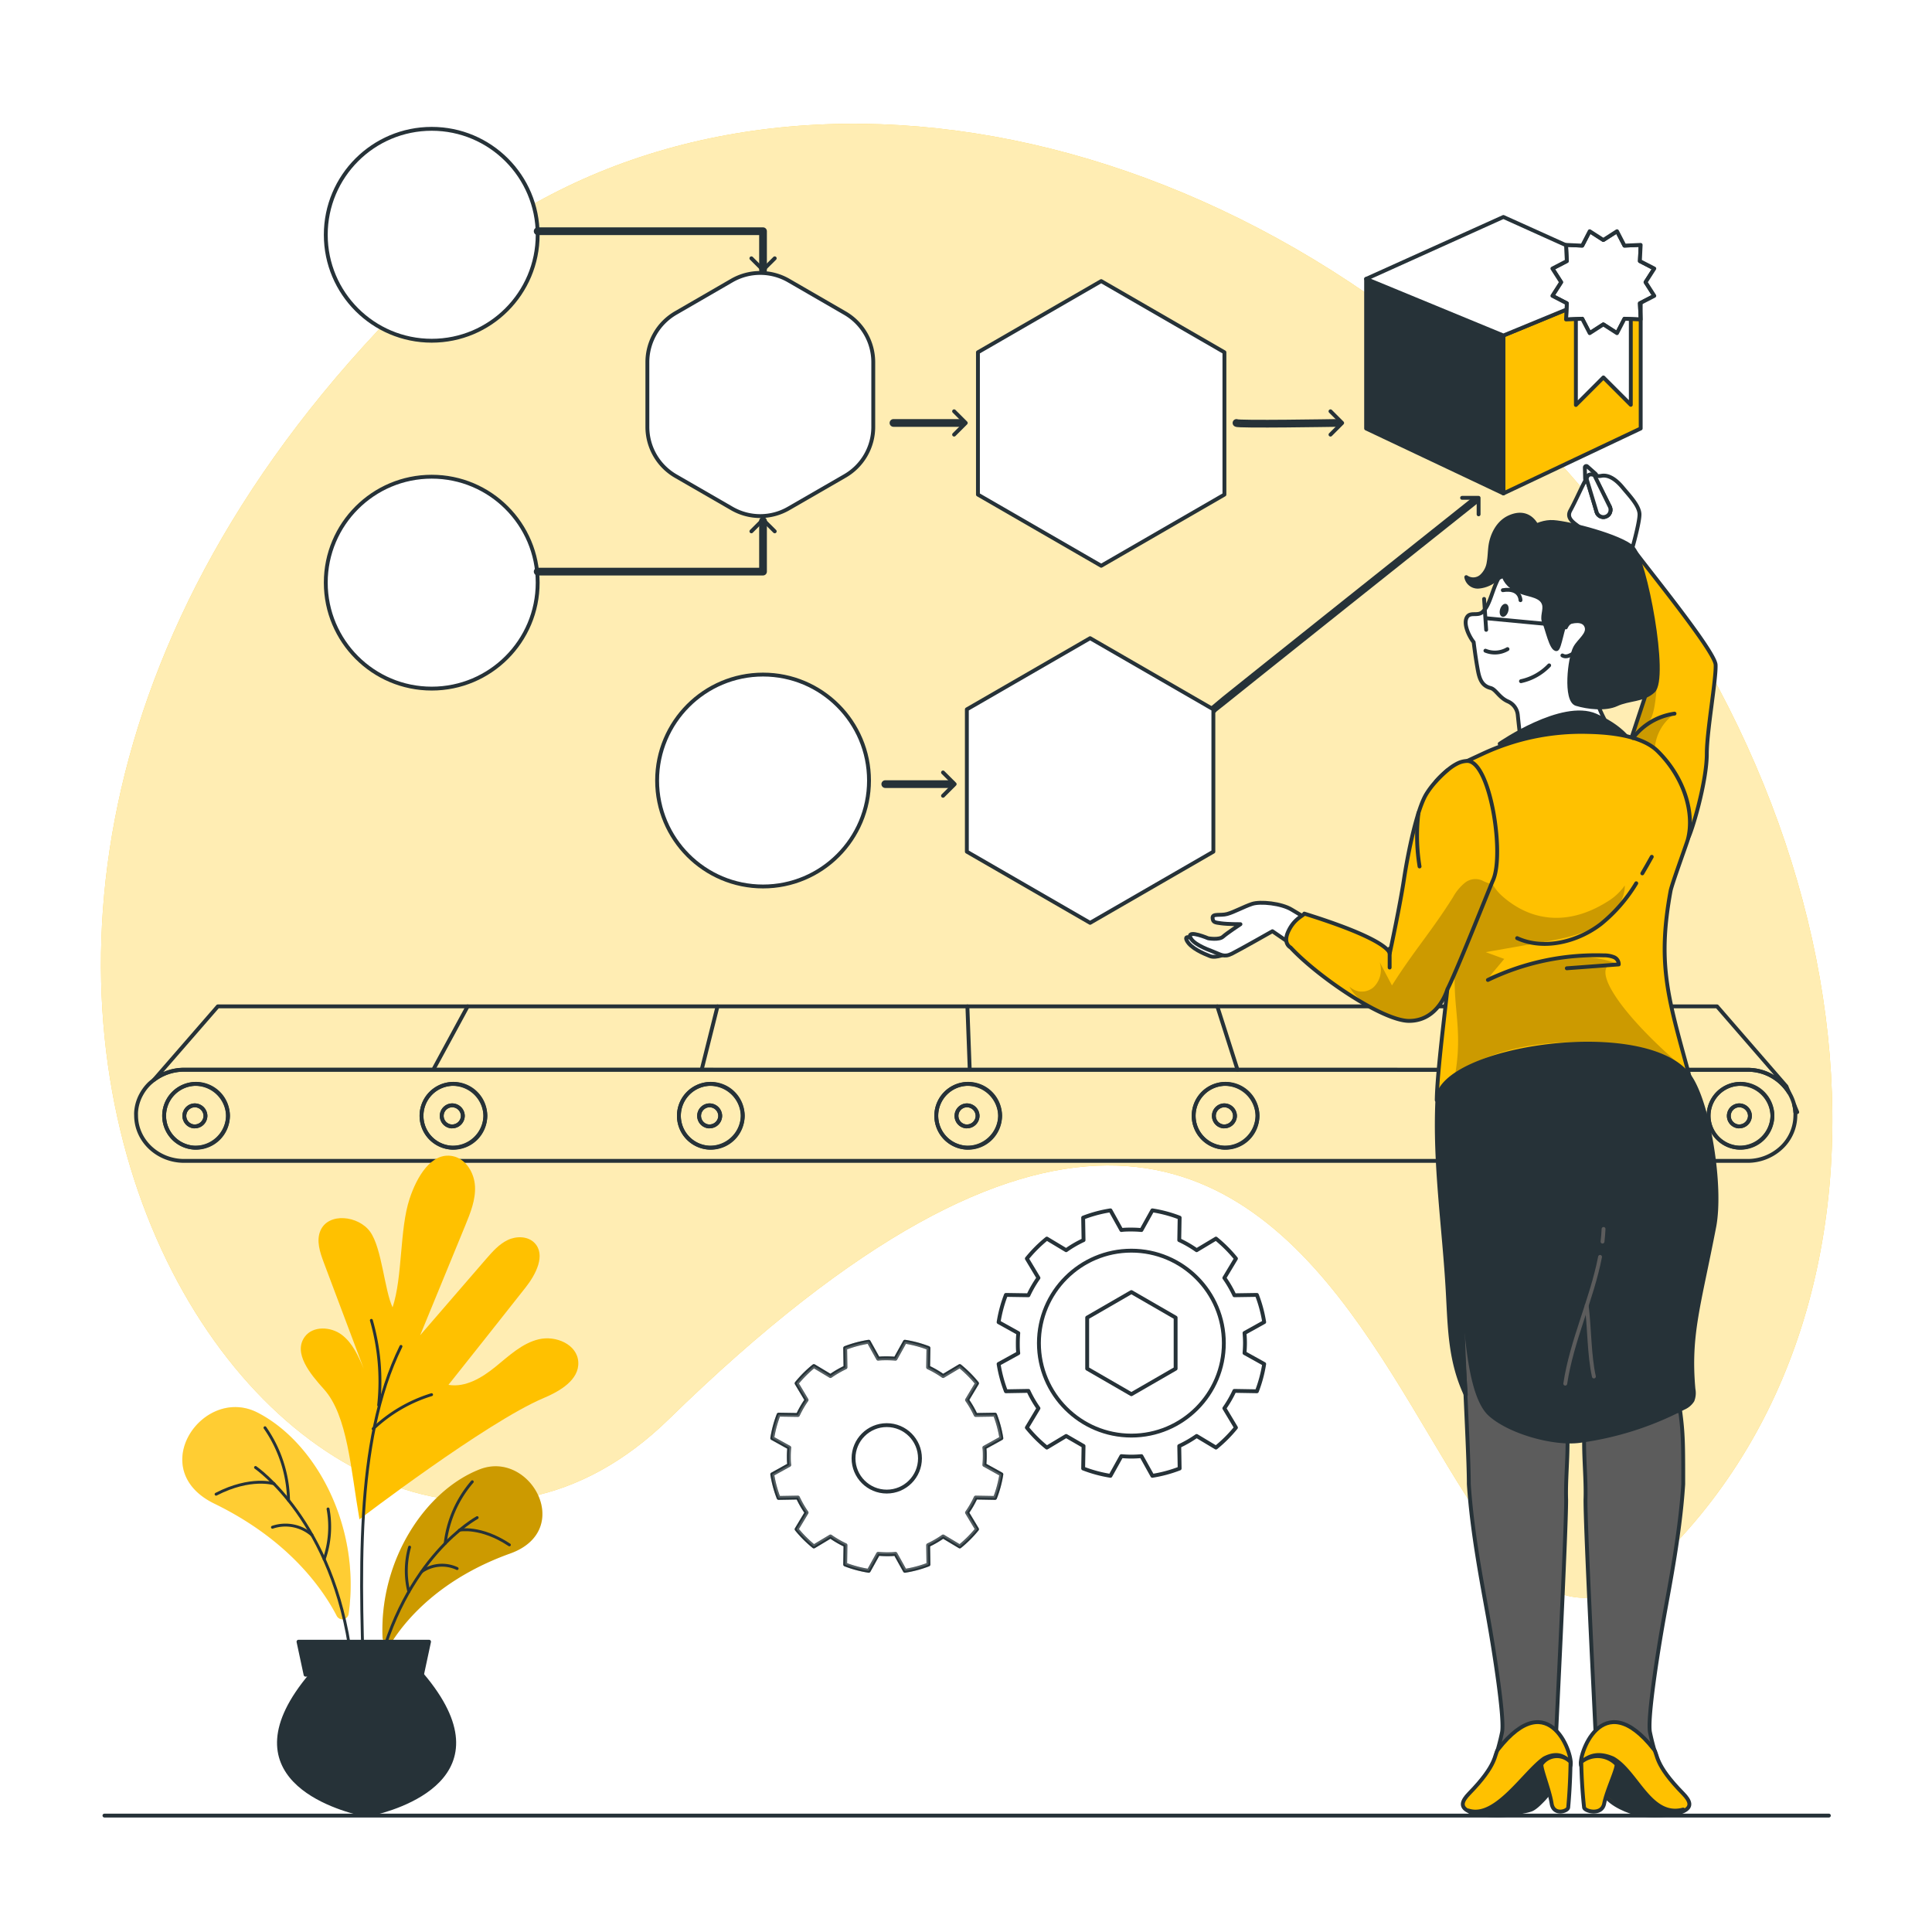 <svg class="animated absolute z-20" id="freepik_stories-process" xmlns="http://www.w3.org/2000/svg" xmlns:xlink="http://www.w3.org/1999/xlink" viewBox="0 0 500 500" version="1.1" xmlns:svgjs="http://svgjs.com/svgjs"><style>svg#freepik_stories-process:not(.animated) .animable {opacity: 0;}svg#freepik_stories-process.animated #freepik--background-simple--inject-3 {animation: 1s 1 forwards cubic-bezier(.36,-0.01,.5,1.38) fadeIn;animation-delay: 0s;}svg#freepik_stories-process.animated #freepik--Gears--inject-3 {animation: 1s 1 forwards cubic-bezier(.36,-0.01,.5,1.38) slideRight;animation-delay: 0s;}svg#freepik_stories-process.animated #freepik--Belt--inject-3 {animation: 1s 1 forwards cubic-bezier(.36,-0.01,.5,1.38) slideRight;animation-delay: 0s;}svg#freepik_stories-process.animated #freepik--Plant--inject-3 {animation: 1s 1 forwards cubic-bezier(.36,-0.01,.5,1.38) slideLeft;animation-delay: 0s;}svg#freepik_stories-process.animated #freepik--Process--inject-3 {animation: 1s 1 forwards cubic-bezier(.36,-0.01,.5,1.38) slideLeft;animation-delay: 0s;}svg#freepik_stories-process.animated #freepik--Character--inject-3 {animation: 1s 1 forwards cubic-bezier(.36,-0.01,.5,1.38) slideLeft;animation-delay: 0s;}svg#freepik_stories-process.animated #freepik--Floor--inject-3 {animation: 1s 1 forwards cubic-bezier(.36,-0.01,.5,1.38) lightSpeedLeft;animation-delay: 0s;}            @keyframes fadeIn {                0% {                    opacity: 0;                }                100% {                    opacity: 1;                }            }                    @keyframes slideRight {                0% {                    opacity: 0;                    transform: translateX(30px);                }                100% {                    opacity: 1;                    transform: translateX(0);                }            }                    @keyframes slideLeft {                0% {                    opacity: 0;                    transform: translateX(-30px);                }                100% {                    opacity: 1;                    transform: translateX(0);                }            }                    @keyframes lightSpeedLeft {              from {                transform: translate3d(-50%, 0, 0) skewX(20deg);                opacity: 0;              }              60% {                transform: skewX(-10deg);                opacity: 1;              }              80% {                transform: skewX(2deg);              }              to {                opacity: 1;                transform: translate3d(0, 0, 0);              }            }        </style><g id="freepik--background-simple--inject-3" style="transform-origin: 250.171px 222.768px 0px;" class="animable"><path d="M430.72,402.4c70.77-70.77,52.87-203.15-36.91-292.93S176.47,6.61,105.7,77.38C-67.22,250.3,82.24,456,173.06,367.31,369.94,175,360,473.17,430.72,402.4Z" style="fill: rgb(255, 193, 0); transform-origin: 250.171px 222.768px 0px;" id="el6yovms49hgo" class="animable"></path><g id="el94jz07h9x3m"><path d="M430.72,402.4c70.77-70.77,52.87-203.15-36.91-292.93S176.47,6.61,105.7,77.38C-67.22,250.3,82.24,456,173.06,367.31,369.94,175,360,473.17,430.72,402.4Z" style="fill: rgb(255, 255, 255); opacity: 0.7; transform-origin: 250.171px 222.768px 0px;" class="animable"></path></g></g><g id="freepik--Gears--inject-3" style="transform-origin: 263.515px 359.88px 0px;" class="animable"><path d="M325.28,335.12l-5.82.09a29,29,0,0,0-2.6-4.49l3-5a35.1,35.1,0,0,0-5.17-5.17l-5,3a29.14,29.14,0,0,0-4.5-2.61l.1-5.81a34,34,0,0,0-7.06-1.89l-2.83,5.09c-.86-.08-1.72-.12-2.6-.12s-1.74,0-2.59.12l-2.83-5.09a34,34,0,0,0-7.06,1.89l.1,5.81a28.68,28.68,0,0,0-4.5,2.61l-5-3a35.1,35.1,0,0,0-5.17,5.17l3,5a29,29,0,0,0-2.6,4.49l-5.82-.09a34.64,34.64,0,0,0-1.89,7.06l5.09,2.83c-.08.85-.12,1.72-.12,2.59s0,1.74.12,2.6L258.44,353a34.64,34.64,0,0,0,1.89,7.06l5.82-.1a29.08,29.08,0,0,0,2.6,4.5l-3,5a35.1,35.1,0,0,0,5.17,5.17l5-3,4.5,2.6-.1,5.81a34.66,34.66,0,0,0,7.06,1.9l2.83-5.09c.85.07,1.72.12,2.59.12s1.74-.05,2.6-.12l2.83,5.09a34.66,34.66,0,0,0,7.06-1.9l-.1-5.81a29.92,29.92,0,0,0,4.5-2.6l5,3a35.1,35.1,0,0,0,5.17-5.17l-3-5a29.08,29.08,0,0,0,2.6-4.5l5.82.1a34.64,34.64,0,0,0,1.89-7.06l-5.09-2.83c.07-.86.12-1.72.12-2.6s-.05-1.74-.12-2.59l5.09-2.83A34.64,34.64,0,0,0,325.28,335.12Z" style="fill: rgb(255, 255, 255); stroke: rgb(38, 50, 56); stroke-linecap: round; stroke-linejoin: round; transform-origin: 292.805px 347.59px 0px;" id="el3uihreb4qmt" class="animable"></path><circle cx="292.8" cy="347.6" r="23.93" style="fill: rgb(255, 255, 255); stroke: rgb(38, 50, 56); stroke-linecap: round; stroke-linejoin: round; transform-origin: 292.8px 347.6px 0px;" id="el363909exg38" class="animable"></circle><polygon points="304.25 354.21 304.25 341 292.8 334.39 281.36 341 281.36 354.21 292.8 360.82 304.25 354.21" style="fill: rgb(255, 255, 255); stroke: rgb(38, 50, 56); stroke-linecap: round; stroke-linejoin: round; transform-origin: 292.805px 347.605px 0px;" id="elgkqk1ruc85b" class="animable"></polygon><path d="M257.51,366.11l-5,.08a25.25,25.25,0,0,0-2.24-3.88l2.58-4.31a30.83,30.83,0,0,0-4.46-4.46l-4.31,2.58a25.79,25.79,0,0,0-3.88-2.25l.08-5a30.19,30.19,0,0,0-6.09-1.63l-2.44,4.39c-.74-.06-1.49-.1-2.24-.1s-1.51,0-2.25.1l-2.44-4.39a30.19,30.19,0,0,0-6.09,1.63l.08,5a25.79,25.79,0,0,0-3.88,2.25l-4.3-2.58a30.4,30.4,0,0,0-4.47,4.46l2.58,4.31a25.25,25.25,0,0,0-2.24,3.88l-5-.08a29.56,29.56,0,0,0-1.64,6.09l4.4,2.44c-.07.74-.11,1.49-.11,2.24s0,1.5.11,2.24l-4.4,2.44a29.66,29.66,0,0,0,1.64,6.1l5-.09a25.35,25.35,0,0,0,2.24,3.89l-2.58,4.3a29.92,29.92,0,0,0,4.47,4.46l4.3-2.58a25.79,25.79,0,0,0,3.88,2.25l-.08,5a29.55,29.55,0,0,0,6.09,1.63l2.44-4.39c.74.06,1.49.1,2.25.1s1.5,0,2.24-.1l2.44,4.39a29.55,29.55,0,0,0,6.09-1.63l-.08-5a25.79,25.79,0,0,0,3.88-2.25l4.31,2.58a30.33,30.33,0,0,0,4.46-4.46l-2.58-4.3a25.35,25.35,0,0,0,2.24-3.89l5,.09a29.66,29.66,0,0,0,1.64-6.1l-4.4-2.44c.07-.74.11-1.48.11-2.24s0-1.5-.11-2.24l4.4-2.44A29.56,29.56,0,0,0,257.51,366.11Z" style="fill: rgb(255, 255, 255); stroke: rgb(38, 50, 56); stroke-linecap: round; stroke-linejoin: round; transform-origin: 229.505px 376.88px 0px;" id="el2awwgpdh1pm" class="animable"></path><g id="elko02slj4ta"><path d="M257.51,366.11l-5,.08a25.25,25.25,0,0,0-2.24-3.88l2.58-4.31a30.83,30.83,0,0,0-4.46-4.46l-4.31,2.58a25.79,25.79,0,0,0-3.88-2.25l.08-5a30.19,30.19,0,0,0-6.09-1.63l-2.44,4.39c-.74-.06-1.49-.1-2.24-.1s-1.51,0-2.25.1l-2.44-4.39a30.19,30.19,0,0,0-6.09,1.63l.08,5a25.79,25.79,0,0,0-3.88,2.25l-4.3-2.58a30.4,30.4,0,0,0-4.47,4.46l2.58,4.31a25.25,25.25,0,0,0-2.24,3.88l-5-.08a29.56,29.56,0,0,0-1.64,6.09l4.4,2.44c-.07.74-.11,1.49-.11,2.24s0,1.5.11,2.24l-4.4,2.44a29.66,29.66,0,0,0,1.64,6.1l5-.09a25.35,25.35,0,0,0,2.24,3.89l-2.58,4.3a29.92,29.92,0,0,0,4.47,4.46l4.3-2.58a25.79,25.79,0,0,0,3.88,2.25l-.08,5a29.55,29.55,0,0,0,6.09,1.63l2.44-4.39c.74.06,1.49.1,2.25.1s1.5,0,2.24-.1l2.44,4.39a29.55,29.55,0,0,0,6.09-1.63l-.08-5a25.79,25.79,0,0,0,3.88-2.25l4.31,2.58a30.33,30.33,0,0,0,4.46-4.46l-2.58-4.3a25.35,25.35,0,0,0,2.24-3.89l5,.09a29.66,29.66,0,0,0,1.64-6.1l-4.4-2.44c.07-.74.11-1.48.11-2.24s0-1.5-.11-2.24l4.4-2.44A29.56,29.56,0,0,0,257.51,366.11Z" style="fill: rgb(255, 255, 255); stroke: rgb(38, 50, 56); stroke-linecap: round; stroke-linejoin: round; opacity: 0.3; transform-origin: 229.505px 376.88px 0px;" class="animable"></path></g><g id="elx740i2i274p"><circle cx="229.49" cy="377.42" r="8.6" style="fill: rgb(255, 255, 255); stroke: rgb(38, 50, 56); stroke-linecap: round; stroke-linejoin: round; transform-origin: 229.49px 377.42px 0px; transform: rotate(-7deg);" class="animable"></circle></g></g><g id="freepik--Belt--inject-3" style="transform-origin: 250.164px 280.445px 0px;" class="animable"><line x1="112.33" y1="276.47" x2="121.02" y2="260.45" style="fill: none; stroke: rgb(38, 50, 56); stroke-linecap: round; stroke-linejoin: round; transform-origin: 116.675px 268.46px 0px;" id="el1pe1k8t74ez" class="animable"></line><line x1="181.65" y1="276.6" x2="185.69" y2="260.45" style="fill: none; stroke: rgb(38, 50, 56); stroke-linecap: round; stroke-linejoin: round; transform-origin: 183.67px 268.525px 0px;" id="eld3v25ejtfr" class="animable"></line><line x1="250.96" y1="276.74" x2="250.36" y2="260.45" style="fill: none; stroke: rgb(38, 50, 56); stroke-linecap: round; stroke-linejoin: round; transform-origin: 250.66px 268.595px 0px;" id="elfl2aqo0z8r" class="animable"></line><line x1="320.28" y1="276.88" x2="315.04" y2="260.45" style="fill: none; stroke: rgb(38, 50, 56); stroke-linecap: round; stroke-linejoin: round; transform-origin: 317.66px 268.665px 0px;" id="elvtltq4l54p" class="animable"></line><line x1="389.6" y1="277.02" x2="379.71" y2="260.45" style="fill: none; stroke: rgb(38, 50, 56); stroke-linecap: round; stroke-linejoin: round; transform-origin: 384.655px 268.735px 0px;" id="ela5y3el1pgd4" class="animable"></line><path d="M452.23,276.86A12.57,12.57,0,0,1,463,282.77l-.69-1.64-17.94-20.68h-388l-16.52,19a12.84,12.84,0,0,1,7.84-2.62Z" style="fill: none; stroke: rgb(38, 50, 56); stroke-linecap: round; stroke-linejoin: round; transform-origin: 251.425px 271.61px 0px;" id="el5pl91u0mlg9" class="animable"></path><path d="M465.12,287.81l-.8-1.92a10.24,10.24,0,0,1,.3,1.92Z" style="fill: none; stroke: rgb(38, 50, 56); stroke-linecap: round; stroke-linejoin: round; transform-origin: 464.72px 286.85px 0px;" id="elaj9qaw3j0pg" class="animable"></path><path d="M464.32,285.89a11.6,11.6,0,0,0-1.31-3.12,12.57,12.57,0,0,0-10.78-5.91H47.66a12.84,12.84,0,0,0-7.84,2.62c-.34.27-.66.54-1,.83a11.59,11.59,0,0,0-2.2,2.83,11,11,0,0,0-1.4,4.67,7.75,7.75,0,0,0,0,.84c0,6.51,5.57,11.79,12.44,11.79H452.23A12.76,12.76,0,0,0,461,297a11.45,11.45,0,0,0,3.64-8.34,7.75,7.75,0,0,0,0-.84A10.24,10.24,0,0,0,464.32,285.89ZM50.29,297A8.26,8.26,0,1,1,59,288.78,8.48,8.48,0,0,1,50.29,297Zm66.61,0a8.26,8.26,0,1,1,8.71-8.25A8.48,8.48,0,0,1,116.9,297Zm66.61,0a8.26,8.26,0,1,1,8.71-8.25A8.48,8.48,0,0,1,183.51,297Zm66.61,0a8.26,8.26,0,1,1,8.71-8.25A8.48,8.48,0,0,1,250.12,297Zm66.61,0a8.26,8.26,0,1,1,8.71-8.25A8.48,8.48,0,0,1,316.73,297Zm66.61,0a8.26,8.26,0,1,1,8.71-8.25A8.48,8.48,0,0,1,383.34,297ZM450,297a8.26,8.26,0,1,1,8.7-8.25A8.48,8.48,0,0,1,450,297Z" style="fill: none; stroke: rgb(38, 50, 56); stroke-linecap: round; stroke-linejoin: round; transform-origin: 249.93px 288.65px 0px;" id="elqzgastkmmvi" class="animable"></path><path d="M50.29,280.53A8.26,8.26,0,1,0,59,288.78,8.48,8.48,0,0,0,50.29,280.53Zm0,11a2.73,2.73,0,1,1,2.88-2.73A2.8,2.8,0,0,1,50.29,291.51Z" style="fill: none; stroke: rgb(38, 50, 56); stroke-linecap: round; stroke-linejoin: round; transform-origin: 50.74px 288.782px 0px;" id="elw3v7au74k98" class="animable"></path><path d="M50.29,286.05a2.73,2.73,0,1,0,2.88,2.73A2.8,2.8,0,0,0,50.29,286.05Z" style="fill: none; stroke: rgb(38, 50, 56); stroke-linecap: round; stroke-linejoin: round; transform-origin: 50.44px 288.777px 0px;" id="el56nchmo3btt" class="animable"></path><path d="M116.9,280.53a8.26,8.26,0,1,0,8.71,8.25A8.48,8.48,0,0,0,116.9,280.53Zm0,11a2.73,2.73,0,1,1,2.88-2.73A2.8,2.8,0,0,1,116.9,291.51Z" style="fill: none; stroke: rgb(38, 50, 56); stroke-linecap: round; stroke-linejoin: round; transform-origin: 117.35px 288.782px 0px;" id="elkfxn4upwjy" class="animable"></path><path d="M116.9,286.05a2.73,2.73,0,1,0,2.88,2.73A2.8,2.8,0,0,0,116.9,286.05Z" style="fill: none; stroke: rgb(38, 50, 56); stroke-linecap: round; stroke-linejoin: round; transform-origin: 117.05px 288.777px 0px;" id="el0bqwr59ngf7" class="animable"></path><path d="M183.51,280.53a8.26,8.26,0,1,0,8.71,8.25A8.48,8.48,0,0,0,183.51,280.53Zm0,11a2.73,2.73,0,1,1,2.88-2.73A2.8,2.8,0,0,1,183.51,291.51Z" style="fill: none; stroke: rgb(38, 50, 56); stroke-linecap: round; stroke-linejoin: round; transform-origin: 183.96px 288.782px 0px;" id="elgdgidwe7wos" class="animable"></path><path d="M183.51,286.05a2.73,2.73,0,1,0,2.88,2.73A2.8,2.8,0,0,0,183.51,286.05Z" style="fill: none; stroke: rgb(38, 50, 56); stroke-linecap: round; stroke-linejoin: round; transform-origin: 183.66px 288.777px 0px;" id="elo6wx5d3w82a" class="animable"></path><path d="M250.12,280.53a8.26,8.26,0,1,0,8.71,8.25A8.48,8.48,0,0,0,250.12,280.53Zm0,11a2.73,2.73,0,1,1,2.88-2.73A2.8,2.8,0,0,1,250.12,291.51Z" style="fill: none; stroke: rgb(38, 50, 56); stroke-linecap: round; stroke-linejoin: round; transform-origin: 250.57px 288.782px 0px;" id="elvrtmw0vxgoj" class="animable"></path><path d="M250.12,286.05a2.73,2.73,0,1,0,2.88,2.73A2.8,2.8,0,0,0,250.12,286.05Z" style="fill: none; stroke: rgb(38, 50, 56); stroke-linecap: round; stroke-linejoin: round; transform-origin: 250.27px 288.777px 0px;" id="elnh7p75c183f" class="animable"></path><path d="M316.73,280.53a8.26,8.26,0,1,0,8.71,8.25A8.48,8.48,0,0,0,316.73,280.53Zm0,11a2.73,2.73,0,1,1,2.88-2.73A2.81,2.81,0,0,1,316.73,291.51Z" style="fill: none; stroke: rgb(38, 50, 56); stroke-linecap: round; stroke-linejoin: round; transform-origin: 317.18px 288.782px 0px;" id="el6e733fgh353" class="animable"></path><path d="M316.73,286.05a2.73,2.73,0,1,0,2.88,2.73A2.81,2.81,0,0,0,316.73,286.05Z" style="fill: none; stroke: rgb(38, 50, 56); stroke-linecap: round; stroke-linejoin: round; transform-origin: 316.88px 288.777px 0px;" id="elwnlxe7szomn" class="animable"></path><path d="M383.34,280.53a8.26,8.26,0,1,0,8.71,8.25A8.48,8.48,0,0,0,383.34,280.53Zm0,11a2.73,2.73,0,1,1,2.88-2.73A2.81,2.81,0,0,1,383.34,291.51Z" style="fill: none; stroke: rgb(38, 50, 56); stroke-linecap: round; stroke-linejoin: round; transform-origin: 383.79px 288.782px 0px;" id="elofwze6i2ey" class="animable"></path><path d="M383.34,286.05a2.73,2.73,0,1,0,2.88,2.73A2.81,2.81,0,0,0,383.34,286.05Z" style="fill: none; stroke: rgb(38, 50, 56); stroke-linecap: round; stroke-linejoin: round; transform-origin: 383.49px 288.777px 0px;" id="elmpht0rd14nb" class="animable"></path><path d="M450,280.53a8.26,8.26,0,1,0,8.7,8.25A8.48,8.48,0,0,0,450,280.53Zm0,11a2.73,2.73,0,1,1,2.88-2.73A2.81,2.81,0,0,1,450,291.51Z" style="fill: none; stroke: rgb(38, 50, 56); stroke-linecap: round; stroke-linejoin: round; transform-origin: 450.44px 288.783px 0px;" id="elztyblly2ozo" class="animable"></path><path d="M450,286.05a2.73,2.73,0,1,0,2.88,2.73A2.81,2.81,0,0,0,450,286.05Z" style="fill: none; stroke: rgb(38, 50, 56); stroke-linecap: round; stroke-linejoin: round; transform-origin: 450.15px 288.777px 0px;" id="el2nvko4g2dy3" class="animable"></path></g><g id="freepik--Plant--inject-3" style="transform-origin: 98.426px 384.397px 0px;" class="animable"><path d="M140.66,361.83c4.25-1.79,9.25-4.71,9-9.32s-5.84-6.94-10.2-5.91-7.76,4.31-11.24,7.13-7.74,5.41-12.16,4.67q10-12.57,19.93-25.16c2.69-3.39,5.35-8.49,2.33-11.59-1.74-1.77-4.69-1.8-6.93-.73s-3.93,3-5.56,4.87l-17.09,19.77,11.7-28.48c1.32-3.23,2.67-6.58,2.49-10.06s-2.34-7.12-5.75-7.81c-5.62-1.13-9.36,5.51-11.17,11-2.63,7.9-1.78,20.23-4.41,28.13-2.1-4.41-2.76-15.31-5.79-19.54S85,313.7,82.93,318.48c-1.13,2.61-.13,5.6.87,8.27l10.33,27.46c-1.38-3.25-2.88-6.66-5.7-8.78s-7.41-2.34-9.52.48c-3.16,4.22,1.39,9.69,4.92,13.61,6.14,6.81,6.92,20.6,9.2,33.68C93,393.2,125.91,368.06,140.66,361.83Z" style="fill: rgb(255, 193, 0); transform-origin: 113.758px 346.142px 0px;" id="elqxpt6kw0ri" class="animable"></path><path d="M103.77,348.45c-12.2,24.82-10.55,59.89-9.39,94" style="fill: none; stroke: rgb(38, 50, 56); stroke-linecap: round; stroke-linejoin: round; stroke-width: 0.75px; transform-origin: 98.678px 395.45px 0px;" id="eljx513fwbh1q" class="animable"></path><path d="M96.11,341.71A57.19,57.19,0,0,1,98,363.64" style="fill: none; stroke: rgb(38, 50, 56); stroke-linecap: round; stroke-linejoin: round; stroke-width: 0.75px; transform-origin: 97.221px 352.675px 0px;" id="el31tcu00au83" class="animable"></path><path d="M111.69,360.94a38.31,38.31,0,0,0-15.12,8.83" style="fill: none; stroke: rgb(38, 50, 56); stroke-linecap: round; stroke-linejoin: round; stroke-width: 0.75px; transform-origin: 104.13px 365.355px 0px;" id="el6oksdromtdi" class="animable"></path><path d="M95.6,469.56l-.72.15-.73-.15c-7-1.54-36-9.71-13.62-36.15h28.68C131.6,459.84,102.6,468,95.6,469.56Z" style="fill: rgb(38, 50, 56); stroke: rgb(38, 50, 56); stroke-linecap: round; stroke-linejoin: round; transform-origin: 94.873px 451.56px 0px;" id="elnz3cj05uok" class="animable"></path><path d="M90.24,417.55a1.64,1.64,0,0,1-3.11.6c-3.54-6.84-12.34-19.61-31.63-29-18.19-8.83-2.91-30.85,11.24-23.53C82,373.54,93.33,395.24,90.24,417.55Z" style="fill: rgb(255, 193, 0); transform-origin: 68.966px 391.613px 0px;" id="el1wzhsdihqzs" class="animable"></path><g id="elssjy0pa01qi"><path d="M90.24,417.55a1.64,1.64,0,0,1-3.11.6c-3.54-6.84-12.34-19.61-31.63-29-18.19-8.83-2.91-30.85,11.24-23.53C82,373.54,93.33,395.24,90.24,417.55Z" style="fill: rgb(255, 255, 255); opacity: 0.2; transform-origin: 68.966px 391.613px 0px;" class="animable"></path></g><path d="M66.13,379.78S86.43,393.64,90.86,429" style="fill: none; stroke: rgb(38, 50, 56); stroke-linecap: round; stroke-linejoin: round; stroke-width: 0.75px; transform-origin: 78.495px 404.39px 0px;" id="elibi8bc6sv39" class="animable"></path><path d="M70.92,384s-6-1.95-15,2.7" style="fill: none; stroke: rgb(38, 50, 56); stroke-linecap: round; stroke-linejoin: round; stroke-width: 0.75px; transform-origin: 63.42px 385.147px 0px;" id="elezaddfzg34" class="animable"></path><path d="M68.58,369.5a33.88,33.88,0,0,1,6.09,18.78" style="fill: none; stroke: rgb(38, 50, 56); stroke-linecap: round; stroke-linejoin: round; stroke-width: 0.75px; transform-origin: 71.625px 378.89px 0px;" id="elmhykk7louf8" class="animable"></path><path d="M80.73,397.25a10.45,10.45,0,0,0-10.22-2" style="fill: none; stroke: rgb(38, 50, 56); stroke-linecap: round; stroke-linejoin: round; stroke-width: 0.75px; transform-origin: 75.62px 395.971px 0px;" id="elkw0mofavbke" class="animable"></path><path d="M83.9,403.52a25.5,25.5,0,0,0,1-13" style="fill: none; stroke: rgb(38, 50, 56); stroke-linecap: round; stroke-linejoin: round; stroke-width: 0.75px; transform-origin: 84.61px 397.02px 0px;" id="elql4l5ctzz7" class="animable"></path><path d="M99,423.66a1.46,1.46,0,0,0,2.69.83c3.7-5.67,12.54-16.06,30.33-22.44,16.77-6,5.23-26.87-7.86-21.79C110.07,385.74,98.22,403.74,99,423.66Z" style="fill: rgb(255, 193, 0); transform-origin: 119.669px 402.318px 0px;" id="el2lu1zb21lxt" class="animable"></path><g id="elrshm30ps6u"><path d="M99,423.66a1.46,1.46,0,0,0,2.69.83c3.7-5.67,12.54-16.06,30.33-22.44,16.77-6,5.23-26.87-7.86-21.79C110.07,385.74,98.22,403.74,99,423.66Z" style="opacity: 0.2; transform-origin: 119.669px 402.318px 0px;" class="animable"></path></g><path d="M123.49,392.76s-19.06,10.24-26,40.93" style="fill: none; stroke: rgb(38, 50, 56); stroke-linecap: round; stroke-linejoin: round; stroke-width: 0.75px; transform-origin: 110.49px 413.225px 0px;" id="elji4tu0ol1z" class="animable"></path><path d="M118.91,396s5.47-1.13,12.92,3.81" style="fill: none; stroke: rgb(38, 50, 56); stroke-linecap: round; stroke-linejoin: round; stroke-width: 0.75px; transform-origin: 125.37px 397.849px 0px;" id="elgv96032w9f6" class="animable"></path><path d="M122.22,383.48a29.61,29.61,0,0,0-7,15.94" style="fill: none; stroke: rgb(38, 50, 56); stroke-linecap: round; stroke-linejoin: round; stroke-width: 0.75px; transform-origin: 118.72px 391.45px 0px;" id="elenmvewa9up" class="animable"></path><path d="M109.14,406.73a9.19,9.19,0,0,1,9.16-.79" style="fill: none; stroke: rgb(38, 50, 56); stroke-linecap: round; stroke-linejoin: round; stroke-width: 0.75px; transform-origin: 113.72px 405.902px 0px;" id="el7bi85j9nf3x" class="animable"></path><path d="M105.81,411.93A22.49,22.49,0,0,1,106,400.4" style="fill: none; stroke: rgb(38, 50, 56); stroke-linecap: round; stroke-linejoin: round; stroke-width: 0.75px; transform-origin: 105.575px 406.165px 0px;" id="elkbysmcb3p8" class="animable"></path><polygon points="79.08 433.41 109.21 433.41 111.04 424.87 77.25 424.87 79.08 433.41" style="fill: rgb(38, 50, 56); stroke: rgb(38, 50, 56); stroke-linecap: round; stroke-linejoin: round; transform-origin: 94.145px 429.14px 0px;" id="elh00tvfm34fm" class="animable"></polygon></g><g id="freepik--Process--inject-3" style="transform-origin: 256.216px 136.081px 0px;" class="animable"><g id="elsiqk7z2o6r"><circle cx="111.73" cy="150.79" r="27.42" style="fill: rgb(255, 255, 255); stroke: rgb(38, 50, 56); stroke-linecap: round; stroke-linejoin: round; transform-origin: 111.73px 150.79px 0px; transform: rotate(-68.14deg);" class="animable"></circle></g><g id="elmqkt89t4uu"><circle cx="197.48" cy="202" r="27.42" style="fill: rgb(255, 255, 255); stroke: rgb(38, 50, 56); stroke-linecap: round; stroke-linejoin: round; transform-origin: 197.48px 202px 0px; transform: rotate(-67.775deg);" class="animable"></circle></g><polyline points="246.92 106.44 249.94 109.46 246.92 112.48" style="fill: none; stroke: rgb(38, 50, 56); stroke-linecap: round; stroke-linejoin: round; transform-origin: 248.43px 109.46px 0px;" id="elw6qex3kx1pk" class="animable"></polyline><line x1="231.23" y1="109.46" x2="248.8" y2="109.46" style="fill: none; stroke: rgb(38, 50, 56); stroke-linecap: round; stroke-linejoin: round; stroke-width: 2px; transform-origin: 240.015px 109.46px 0px;" id="elpt2da50yt09" class="animable"></line><polyline points="244.05 199.91 247.07 202.93 244.05 205.95" style="fill: none; stroke: rgb(38, 50, 56); stroke-linecap: round; stroke-linejoin: round; transform-origin: 245.56px 202.93px 0px;" id="elw0nxyzg2yx8" class="animable"></polyline><line x1="229.11" y1="202.93" x2="246.25" y2="202.93" style="fill: none; stroke: rgb(38, 50, 56); stroke-linecap: round; stroke-linejoin: round; stroke-width: 2px; transform-origin: 237.68px 202.93px 0px;" id="elvzkd1u0uwk" class="animable"></line><polyline points="344.33 106.44 347.35 109.46 344.33 112.48" style="fill: none; stroke: rgb(38, 50, 56); stroke-linecap: round; stroke-linejoin: round; transform-origin: 345.84px 109.46px 0px;" id="elgl8ret5d94" class="animable"></polyline><path d="M320,109.46c0,.43,25.8,0,25.8,0" style="fill: none; stroke: rgb(38, 50, 56); stroke-linecap: round; stroke-linejoin: round; stroke-width: 2px; transform-origin: 332.9px 109.556px 0px;" id="elopo0m0hf05s" class="animable"></path><polyline points="378.39 128.84 382.66 128.84 382.66 133.11" style="fill: none; stroke: rgb(38, 50, 56); stroke-linecap: round; stroke-linejoin: round; transform-origin: 380.525px 130.975px 0px;" id="el7tukcafr2gp" class="animable"></polyline><path d="M314,183.58c.23-.36,67.64-54,67.64-54" style="fill: none; stroke: rgb(38, 50, 56); stroke-linecap: round; stroke-linejoin: round; stroke-width: 2px; transform-origin: 347.82px 156.58px 0px;" id="elsludojkl5s" class="animable"></path><polyline points="139.15 147.93 197.47 147.93 197.47 134.82" style="fill: none; stroke: rgb(38, 50, 56); stroke-linecap: round; stroke-linejoin: round; stroke-width: 2px; transform-origin: 168.31px 141.375px 0px;" id="elc8zicwfcvx8" class="animable"></polyline><g id="el5excmp7pfk5"><circle cx="111.73" cy="60.76" r="27.42" style="fill: rgb(255, 255, 255); stroke: rgb(38, 50, 56); stroke-linecap: round; stroke-linejoin: round; transform-origin: 111.73px 60.76px 0px; transform: rotate(-68.14deg);" class="animable"></circle></g><polyline points="194.46 66.85 197.47 69.87 200.5 66.85" style="fill: none; stroke: rgb(38, 50, 56); stroke-linecap: round; stroke-linejoin: round; transform-origin: 197.48px 68.36px 0px;" id="elkw19x1uly6f" class="animable"></polyline><polyline points="139.15 59.84 197.47 59.84 197.47 69.85" style="fill: none; stroke: rgb(38, 50, 56); stroke-linecap: round; stroke-linejoin: round; stroke-width: 2px; transform-origin: 168.31px 64.845px 0px;" id="elunikobsry6" class="animable"></polyline><polyline points="200.5 137.51 197.47 134.49 194.46 137.51" style="fill: none; stroke: rgb(38, 50, 56); stroke-linecap: round; stroke-linejoin: round; transform-origin: 197.48px 136px 0px;" id="eli1jqpoxbn9i" class="animable"></polyline><polygon points="424.61 72.18 424.61 73.31 424.61 110.89 389.08 127.7 389.08 86.83 424.61 72.18" style="fill: rgb(255, 193, 0); stroke: rgb(38, 50, 56); stroke-linecap: round; stroke-linejoin: round; transform-origin: 406.845px 99.94px 0px;" id="elgr9cc4efg3p" class="animable"></polygon><polygon points="353.55 72.18 353.55 73.31 353.55 110.89 389.08 127.7 389.08 86.83 353.55 72.18" style="fill: rgb(38, 50, 56); stroke: rgb(38, 50, 56); stroke-linecap: round; stroke-linejoin: round; transform-origin: 371.315px 99.94px 0px;" id="elpi7ppulh3s8" class="animable"></polygon><polygon points="424.61 72.18 389.08 86.83 353.55 72.18 389.08 56.15 424.61 72.18" style="fill: rgb(255, 255, 255); stroke: rgb(38, 50, 56); stroke-linecap: round; stroke-linejoin: round; transform-origin: 389.08px 71.49px 0px;" id="elvw8r5ud52q" class="animable"></polygon><polygon points="407.84 78.44 407.84 104.81 414.96 97.68 422.05 104.77 422.05 78.31 407.84 78.44" style="fill: rgb(255, 255, 255); stroke: rgb(38, 50, 56); stroke-linecap: round; stroke-linejoin: round; transform-origin: 414.945px 91.56px 0px;" id="elhq7fnfop8kl" class="animable"></polygon><polygon points="414.94 62.11 418.48 59.84 420.41 63.57 424.6 63.38 424.4 67.57 428.13 69.5 425.87 73.03 428.13 76.56 424.4 78.49 424.6 82.68 420.41 82.49 418.48 86.22 414.94 83.95 411.41 86.22 409.48 82.49 405.29 82.68 405.49 78.49 401.76 76.56 404.02 73.03 401.76 69.5 405.49 67.57 405.29 63.38 409.48 63.57 411.41 59.84 414.94 62.11" style="fill: rgb(255, 193, 0); transform-origin: 414.945px 73.03px 0px;" id="elvo7kl6069gq" class="animable"></polygon><g style="clip-path: url(&quot;#freepik--clip-path--inject-3&quot;); transform-origin: 414.945px 73.03px 0px;" id="elaoafqtjzcna" class="animable"><polygon points="414.94 62.11 418.48 59.84 420.41 63.57 424.6 63.38 424.4 67.57 428.13 69.5 425.87 73.03 428.13 76.56 424.4 78.49 424.6 82.68 420.41 82.49 418.48 86.22 414.94 83.95 411.41 86.22 409.48 82.49 405.29 82.68 405.49 78.49 401.76 76.56 404.02 73.03 401.76 69.5 405.49 67.57 405.29 63.38 409.48 63.57 411.41 59.84 414.94 62.11" style="fill: rgb(255, 255, 255); stroke: rgb(38, 50, 56); stroke-linecap: round; stroke-linejoin: round; transform-origin: 414.945px 73.03px 0px;" id="eld4j0vkmhn3k" class="animable"></polygon></g><polygon points="414.94 62.11 418.48 59.84 420.41 63.57 424.6 63.38 424.4 67.57 428.13 69.5 425.87 73.03 428.13 76.56 424.4 78.49 424.6 82.68 420.41 82.49 418.48 86.22 414.94 83.95 411.41 86.22 409.48 82.49 405.29 82.68 405.49 78.49 401.76 76.56 404.02 73.03 401.76 69.5 405.49 67.57 405.29 63.38 409.48 63.57 411.41 59.84 414.94 62.11" style="fill: none; stroke: rgb(38, 50, 56); stroke-linecap: round; stroke-linejoin: round; transform-origin: 414.945px 73.03px 0px;" id="eleqnhy32r12" class="animable"></polygon><polygon points="316.88 128 316.88 91.17 284.99 72.75 253.09 91.17 253.09 128 284.99 146.42 316.88 128" style="fill: rgb(255, 255, 255); stroke: rgb(38, 50, 56); stroke-linecap: round; stroke-linejoin: round; transform-origin: 284.985px 109.585px 0px;" id="el0i17uykk6zzq" class="animable"></polygon><polygon points="314.02 220.41 314.02 183.58 282.12 165.16 250.22 183.58 250.22 220.41 282.12 238.83 314.02 220.41" style="fill: rgb(255, 255, 255); stroke: rgb(38, 50, 56); stroke-linecap: round; stroke-linejoin: round; transform-origin: 282.12px 201.995px 0px;" id="el92quvpzh59d" class="animable"></polygon><path d="M226,110.47V93.7A14.69,14.69,0,0,0,218.61,81L204.09,72.6a14.71,14.71,0,0,0-14.69,0L174.88,81a14.71,14.71,0,0,0-7.34,12.72v16.77a14.69,14.69,0,0,0,7.34,12.72l14.52,8.38a14.66,14.66,0,0,0,14.69,0l14.52-8.38A14.66,14.66,0,0,0,226,110.47Z" style="fill: rgb(255, 255, 255); stroke: rgb(38, 50, 56); stroke-linecap: round; stroke-linejoin: round; transform-origin: 196.77px 102.099px 0px;" id="elqpyf493arhb" class="animable"></path></g><g id="freepik--Character--inject-3" style="transform-origin: 375.595px 295.224px 0px;" class="animable"><path d="M410.16,121l.07,2.95c0,.28.29,0,.52-.12a4,4,0,0,1,1.91-.85c.34-.06.54-.1.29-.34l-2.16-1.92A.37.37,0,0,0,410.16,121Z" style="fill: rgb(255, 255, 255); stroke: rgb(38, 50, 56); stroke-linecap: round; stroke-linejoin: round; transform-origin: 411.611px 122.342px 0px;" id="elov7ezb37chj" class="animable"></path><path d="M419.93,126.15c-1.71-2.07-3.65-3.37-5.54-3s-2.76-1.24-4,1-2.5,5.25-4,8,2.86,3.91,4,5.81c.94,1.52,3.62,4.31,4.85,6.46a11,11,0,0,1,7.24-2.69c.56-2,1.88-7,1.82-8.7C424.21,130.84,421.65,128.23,419.93,126.15Zm-4.3,7.5-.21.07a1.82,1.82,0,0,1-2.23-1.28L410.68,124c-.07-1.62,1.84-.88,1.84-.88l4.09,8.08a.77.77,0,0,1,.07.16,1.85,1.85,0,0,1,.11.65A1.81,1.81,0,0,1,415.63,133.65Z" style="fill: rgb(255, 255, 255); stroke: rgb(38, 50, 56); stroke-linecap: round; stroke-linejoin: round; transform-origin: 415.191px 133.676px 0px;" id="elybmfmdep7hk" class="animable"></path><path d="M415.42,133.72a1.82,1.82,0,0,1-2.23-1.28L411.24,125c-.07-1.63,1.84-.88,1.84-.88l3.53,7a.77.77,0,0,1,.07.16,1.85,1.85,0,0,1,.11.65,1.81,1.81,0,0,1-1.16,1.69Z" style="fill: rgb(255, 193, 0); stroke: rgb(38, 50, 56); stroke-linecap: round; stroke-linejoin: round; transform-origin: 414.014px 128.865px 0px;" id="elxlxxdl2l5kd" class="animable"></path><path d="M444,172.07c.15,3.79-2.28,17.18-2.28,23,0,7.26-3.92,20.45-5,22.16-.11.18-1.31-4.68-1.49-4.8l-16.36-11.31,7.17-21.7a10.33,10.33,0,0,0-.64-8c-2.82-5.42-7.75-15.87-9.61-25.62a4.86,4.86,0,0,0-.61-1.45,11,11,0,0,1,7.24-2.69C422.32,142.24,443.87,168.27,444,172.07Z" style="fill: rgb(255, 193, 0); transform-origin: 429.593px 179.447px 0px;" id="elcj2w43m2kve" class="animable"></path><g style="clip-path: url(&quot;#freepik--clip-path-2--inject-3&quot;); transform-origin: 426.885px 174.304px 0px;" id="eldrahozgcg0f" class="animable"><g id="el8sua6peztob"><path d="M424.36,173.77c-.12,6.09-2.38,11.91-4.62,17.58a9.75,9.75,0,0,1,8.52,2.33,11.85,11.85,0,0,1,5.77-9.34l-7.84,2.82c2.47-.89,2.71-11.35,2.66-13.45a33.16,33.16,0,0,0-3.16-13.38c-.64-1.37-1.86-4.73-3.41-5.21-2.39-.75-2,.83-1.77,2.32C421.52,163.11,424.47,167.7,424.36,173.77Z" style="opacity: 0.2; transform-origin: 426.885px 174.304px 0px;" class="animable"></path></g></g><path d="M444,172.07c.15,3.79-2.28,17.18-2.28,23,0,7.26-3.92,20.45-5,22.16-.11.18-1.31-4.68-1.49-4.8l-16.36-11.31,7.17-21.7a10.33,10.33,0,0,0-.64-8c-2.82-5.42-7.75-15.87-9.61-25.62a4.86,4.86,0,0,0-.61-1.45,11,11,0,0,1,7.24-2.69C422.32,142.24,443.87,168.27,444,172.07Z" style="fill: none; stroke: rgb(38, 50, 56); stroke-linecap: round; stroke-linejoin: round; transform-origin: 429.593px 179.447px 0px;" id="elak1xzvga6on" class="animable"></path><path d="M416.79,132a1.81,1.81,0,0,1-1.16,1.69l-.21.07a1.82,1.82,0,0,1-2.23-1.28L410.63,124c.23-1.92,2-1,2-1l4,8.15a.77.77,0,0,1,.07.16A1.85,1.85,0,0,1,416.79,132Z" style="fill: rgb(255, 255, 255); stroke: rgb(38, 50, 56); stroke-linecap: round; stroke-linejoin: round; transform-origin: 413.712px 128.301px 0px;" id="elagwgxyn97zc" class="animable"></path><path d="M407.79,145.56c6.46,4,13.21,18.43,12.24,24s-7.83,6.39-7.83,6.39-.52,7.22,8.4,18.28c4,5-17.48,13.79-23.51,11.63s-2.86-8.88-3.29-12.19c-.52-4-.81-6.8-1-8.62a4.26,4.26,0,0,0-2.55-3.52c-2.29-1-3.14-3.14-4.5-3.48-2.77-.7-3.05-3.28-3.53-6-.43-2.51-.84-5.86-.84-5.86-1.07-1.31-2.71-4.56-1.8-6.34.83-1.63,2.78-.29,4.09-1.46,2.12-1.91,2.41-6,4.68-9.72s7.71-4.87,7.71-4.87S401.34,141.59,407.79,145.56Z" style="fill: rgb(255, 255, 255); stroke: rgb(38, 50, 56); stroke-linecap: round; stroke-linejoin: round; transform-origin: 400.204px 174.691px 0px;" id="elaja7cb32rs" class="animable"></path><path d="M384.43,168.4a6.48,6.48,0,0,0,5.71-.41" style="fill: none; stroke: rgb(38, 50, 56); stroke-linecap: round; stroke-linejoin: round; transform-origin: 387.285px 168.433px 0px;" id="el533owni0b9t" class="animable"></path><path d="M389.72,156.28c.62.12.86,1,.62,1.9s-.89,1.57-1.51,1.44-.87-1-.62-1.9S389.1,156.15,389.72,156.28Z" style="fill: rgb(38, 50, 56); transform-origin: 389.273px 157.95px 0px;" id="eldwu84yr37b" class="animable"></path><path d="M388.93,152.74c4.57-.73,4.57,2.59,4.57,2.59" style="fill: none; stroke: rgb(38, 50, 56); stroke-linecap: round; stroke-linejoin: round; transform-origin: 391.215px 153.983px 0px;" id="elfxl429sav9e" class="animable"></path><g id="freepik--freepik--character-5--inject-330--inject-3" style="transform-origin: 372.678px 236.738px 0px;" class="animable"><path d="M388.12,192.49s16.15-11.15,24.84-7.31,10.09,8.76,10.09,8.76S395.53,197.36,388.12,192.49Z" style="fill: rgb(38, 50, 56); stroke: rgb(38, 50, 56); stroke-linecap: round; stroke-linejoin: round; transform-origin: 405.585px 189.741px 0px;" id="eltbmttvo0ti" class="animable"></path><path d="M438.39,284.25c-15,4.13-42,8.24-66.56.46.09-7.22,2.42-25,2.73-28.69,3.58-16.59-5.08-45.44-2.93-53.82a29.06,29.06,0,0,1,3-2.9l5.09-2.36h0c1.26-.6,2.56-1.19,3.82-1.78a60.44,60.44,0,0,1,27-5.74c3.58.08,13.78.32,18.48,5,6.93,6.84,9.6,16.11,7.78,22.88-.27,1-4.16,11.61-4.46,13.29-3.31,18.1-.91,26.73,3.95,44.47.09.33.18.64.27,1A71.7,71.7,0,0,1,438.39,284.25Z" style="fill: rgb(255, 193, 0); transform-origin: 404.836px 239.254px 0px;" id="el2gxgvksto6s" class="animable"></path><g style="clip-path: url(&quot;#freepik--clip-path-3--inject-3&quot;); transform-origin: 405.522px 248.96px 0px;" id="el5o9i1w3o7xj" class="animable"><g id="elh9meckb7507"><path d="M415.79,233.46a14.9,14.9,0,0,0,4.71-4.31c0,4.47-3.45,8.47-7.69,10.75s-9.2,3.17-14,4l-14.31,2.51,4.8,1.76-3.76,4.48c10.52-3.6,22.27-7.2,32.68-3.36-6.72.07-1,11,16.4,26.17-16.8-8.5-45.38-7.59-58.1,3,1.74-9.52.26-15.43,0-22.14-.39-9.94.27-19.8,4.77-31,3.82-13.68,0,0,7.51,6.61C396.84,239,406.49,239.24,415.79,233.46Z" style="opacity: 0.2; transform-origin: 405.522px 248.96px 0px;" class="animable"></path></g></g><path d="M438.39,284.25c-15,4.13-42,8.24-66.56.46.09-7.22,2.42-25,2.73-28.69,3.58-16.59-5.08-45.44-2.93-53.82a29.06,29.06,0,0,1,3-2.9l5.09-2.36h0c1.26-.6,2.56-1.19,3.82-1.78a60.44,60.44,0,0,1,27-5.74c3.58.08,13.78.32,18.48,5,6.93,6.84,9.6,16.11,7.78,22.88-.27,1-4.16,11.61-4.46,13.29-3.31,18.1-.91,26.73,3.95,44.47.09.33.18.64.27,1A71.7,71.7,0,0,1,438.39,284.25Z" style="fill: none; stroke: rgb(38, 50, 56); stroke-linecap: round; stroke-linejoin: round; transform-origin: 404.836px 239.254px 0px;" id="eln3otm3y8o79" class="animable"></path><path d="M309.47,243.29s-3.33-1.8-2.31.16,4.38,3.36,6,4,4.51-.77,4.51-.77Z" style="fill: rgb(255, 255, 255); stroke: rgb(38, 50, 56); stroke-linecap: round; stroke-linejoin: round; transform-origin: 312.318px 245.076px 0px;" id="elp59n6ffe4kp" class="animable"></path><path d="M340.89,239.25s-3.94-2.21-6.6-3.84-8.12-2.19-10.27-1.47-4.67,2.12-6.42,2.6-3.84-.2-3.78,1,.62,1.19,2.26,1.42,4.95.22,4.95.22-3.52,2.33-4.53,3.24-3.82.41-3.82.41-5.16-2.19-4.68-.44,4,3.15,5.95,3.88,2.79,1.58,4.85.55S329.3,241,329.3,241l6.4,4.39Z" style="fill: rgb(255, 255, 255); stroke: rgb(38, 50, 56); stroke-linecap: round; stroke-linejoin: round; transform-origin: 324.429px 240.464px 0px;" id="elm64ku6qi75q" class="animable"></path><path d="M379.73,196.94h0a5.94,5.94,0,0,0-2.57.65,12.48,12.48,0,0,0-2.52,1.71,29.06,29.06,0,0,0-3,2.9,21.61,21.61,0,0,0-2.55,3.36c-2.39,4-4.64,14.8-5.73,21.9-1,6.65-3.4,17.86-3.7,19.28-.1-.51-1.28-3.82-22.11-10.3-.19.54-2.71,1.29-4.24,4.83-1.28,3,.69,3.94.69,3.94,7.16,7.7,23.9,19,30.66,19,7.67,0,9.91-8.15,9.91-8.15,2.5-4.87,11-26.44,11.82-28.26C389.43,221.14,385.68,196.94,379.73,196.94Z" style="fill: rgb(255, 193, 0); transform-origin: 360.174px 230.575px 0px;" id="el0p6d139rz39" class="animable"></path><g style="clip-path: url(&quot;#freepik--clip-path-4--inject-3&quot;); transform-origin: 367.617px 245.984px 0px;" id="eldf71fr0iamg" class="animable"><g id="elh4pedshc7xs"><path d="M385.58,229.68c1.25-1.05-.46-.93-1.87-1.75a4.33,4.33,0,0,0-4.58.52,12.75,12.75,0,0,0-3.09,3.74c-5.67,9-10.13,13.87-15.8,22.84L357.06,249a6.31,6.31,0,0,1-1.54,6.45,4.61,4.61,0,0,1-6.3-.15c1.33,2.71,4.07,4.38,6.68,5.9,3.29,1.92,7,3.92,10.72,3.06a10.22,10.22,0,0,0,5.73-4.15,30.1,30.1,0,0,0,3.23-6.44c3.27-8,5.33-12,8.59-20Z" style="opacity: 0.2; transform-origin: 367.617px 245.984px 0px;" class="animable"></path></g></g><path d="M379.73,196.94h0a5.94,5.94,0,0,0-2.57.65,12.48,12.48,0,0,0-2.52,1.71,29.06,29.06,0,0,0-3,2.9,21.61,21.61,0,0,0-2.55,3.36c-2.39,4-4.64,14.8-5.73,21.9-1,6.65-3.4,17.86-3.7,19.28-.1-.51-1.28-3.82-22.11-10.3-.19.54-2.71,1.29-4.24,4.83-1.28,3,.69,3.94.69,3.94,7.16,7.7,23.9,19,30.66,19,7.67,0,9.91-8.15,9.91-8.15,2.5-4.87,11-26.44,11.82-28.26C389.43,221.14,385.68,196.94,379.73,196.94Z" style="fill: none; stroke: rgb(38, 50, 56); stroke-linecap: round; stroke-linejoin: round; transform-origin: 360.174px 230.575px 0px;" id="eljgz0sv4s2um" class="animable"></path></g><path d="M405.24,162.37c.4-1,1.72-2.34,4.31-2.37,1,0,2.06,1.32,2,2.82-.09,1.91-.92,4.59-3.2,5.61-1.11.5-2.64,2-4,1.2" style="fill: none; stroke: rgb(38, 50, 56); stroke-linecap: round; stroke-linejoin: round; transform-origin: 407.951px 164.93px 0px;" id="elhgpc8d80l2i" class="animable"></path><path d="M367.1,210.36a48.91,48.91,0,0,0,.28,13.88" style="fill: none; stroke: rgb(38, 50, 56); stroke-linecap: round; stroke-linejoin: round; transform-origin: 367.058px 217.3px 0px;" id="eladalmmlh254" class="animable"></path><path d="M359.64,245.5v4.89" style="fill: none; stroke: rgb(38, 50, 56); stroke-linecap: round; stroke-linejoin: round; transform-origin: 359.64px 247.945px 0px;" id="el44w0mufdpdc" class="animable"></path><path d="M423.46,228.59a40.46,40.46,0,0,1-9.12,10.52c-5.93,4.59-14.74,6.89-21.7,3.68" style="fill: none; stroke: rgb(38, 50, 56); stroke-linecap: round; stroke-linejoin: round; transform-origin: 408.05px 236.437px 0px;" id="elozwi14a3ts" class="animable"></path><path d="M427.48,221.74c-.8,1.43-1.61,2.87-2.45,4.29" style="fill: none; stroke: rgb(38, 50, 56); stroke-linecap: round; stroke-linejoin: round; transform-origin: 426.255px 223.885px 0px;" id="elkltc7z8nggr" class="animable"></path><path d="M385.07,253.61a64.36,64.36,0,0,1,30-6.36,6.67,6.67,0,0,1,2.56.44,2,2,0,0,1,1.3,1.9l-13.44,1" style="fill: none; stroke: rgb(38, 50, 56); stroke-linecap: round; stroke-linejoin: round; transform-origin: 402px 250.414px 0px;" id="elywjj8ds9v8p" class="animable"></path><path d="M390.55,133.89c-2.77,1.28-4.39,4.33-4.83,7.36-.2,1.4-.19,2.82-.44,4.21a6,6,0,0,1-1.91,3.69,3.18,3.18,0,0,1-3.9.21,3,3,0,0,0,3.09,2.47,7.87,7.87,0,0,0,4-1.43,11.55,11.55,0,0,1,3.93-1.79c1-.16,2,0,3-.21a6.53,6.53,0,0,0,4.76-4.48C400,138.91,397.28,130.78,390.55,133.89Z" style="fill: rgb(38, 50, 56); stroke: rgb(38, 50, 56); stroke-linecap: round; stroke-linejoin: round; transform-origin: 389.119px 142.517px 0px;" id="elxuh7o9lbv3k" class="animable"></path><path d="M393.92,153.3c2.11.75,5,.92,5.64,3.07.45,1.54-.66,3.32.09,4.74.64,1.19,1.82,7.18,3.23,6.88.71-.14,1.64-6.26,2.26-6.54,1.85-.82,4.62-1.27,5.39.6.84,2-1.83,3.63-2.88,5.55-1.48,2.72-2.65,13.67.31,14.58s7.56,1.41,10.38.11c3.28-1.52,6.8-1,9.5-3.43,3.73-3.33-2.14-34.23-5.37-37.16s-16.1-6.31-20.45-6.6C393.43,134.54,382.14,149.16,393.92,153.3Z" style="fill: rgb(38, 50, 56); stroke: rgb(38, 50, 56); stroke-linecap: round; stroke-linejoin: round; transform-origin: 408.944px 159.082px 0px;" id="elf6thgt231nk" class="animable"></path><path d="M393.63,176.29a14.22,14.22,0,0,0,7.29-4.09" style="fill: none; stroke: rgb(38, 50, 56); stroke-linecap: round; stroke-linejoin: round; transform-origin: 397.275px 174.245px 0px;" id="elftcbnwjfgd" class="animable"></path><path d="M384.08,155l.54,8" style="fill: none; stroke: rgb(38, 50, 56); stroke-linecap: round; stroke-linejoin: round; transform-origin: 384.35px 159px 0px;" id="el2k9nzuvhwn" class="animable"></path><line x1="384.62" y1="160" x2="405.05" y2="161.93" style="fill: none; stroke: rgb(38, 50, 56); stroke-linecap: round; stroke-linejoin: round; transform-origin: 394.835px 160.965px 0px;" id="elssehlshygo" class="animable"></line><path d="M422.61,191a16.32,16.32,0,0,1,10.75-6.31" style="fill: none; stroke: rgb(38, 50, 56); stroke-linecap: round; stroke-linejoin: round; transform-origin: 427.985px 187.845px 0px;" id="elv1g813v2vr" class="animable"></path><path d="M410.58,365.83c-1.36,6.89,0,15.36-.26,22.34,0,8.79,2.66,60.54,2.66,61.51s-3.59,5.52-2.4,8.15,3.54,4.2,5.27,6.45c1.32,1.7,4.4,2.92,7.59,4s8.79,1.66,10.8.69,1.58-3.27,0-4.9a21.82,21.82,0,0,1-3.2-3.25,61.64,61.64,0,0,1-4-12.38c-.8-3.25,2-21,3.58-29.8s4.22-22.17,5-34.55c0-10.19,0-12.94-.77-18.75C434.84,365.29,417.78,360.9,410.58,365.83Z" style="fill: rgb(92, 92, 92); stroke: rgb(38, 50, 56); stroke-linecap: round; stroke-linejoin: round; transform-origin: 422.793px 416.478px 0px;" id="elplmdxll3vzi" class="animable"></path><path d="M428.05,452.76c-13.56-17.26-19.9,2.23-18.82,4.29,1.39,3,4.52,3.46,5.51,6.37s5.35,4.94,8.42,5.82c3.69,1.06,10.26.59,12.55-.52s1.71-2.65-.1-4.52C428.05,456.51,429.1,454.1,428.05,452.76Z" style="fill: rgb(255, 193, 0); stroke: rgb(38, 50, 56); stroke-linecap: round; stroke-linejoin: round; transform-origin: 423.16px 457.76px 0px;" id="elpbrxi7m4ntp" class="animable"></path><path d="M434.87,468.84a4,4,0,0,0,.74-.53c-8.55,2.26-11.92-9.68-18.15-13.24-4.36-1.88-6.71-.31-8.23,1.07,1.52,2.32,8.83,11.05,12.28,12.17S432.7,469.89,434.87,468.84Z" style="fill: rgb(38, 50, 56); stroke: rgb(38, 50, 56); stroke-linecap: round; stroke-linejoin: round; transform-origin: 422.42px 461.818px 0px;" id="elm4khidbopv" class="animable"></path><path d="M418.26,456.51c.63.61-2.38,6.6-3.1,10.25-.62,3.19-5.09,2-5.2,1-.68-6.16-.73-11.76-.73-11.76A6.7,6.7,0,0,1,418.26,456.51Z" style="fill: rgb(255, 193, 0); stroke: rgb(38, 50, 56); stroke-linecap: round; stroke-linejoin: round; transform-origin: 413.788px 461.661px 0px;" id="elgl9krumlgnd" class="animable"></path><path d="M405.07,365.83c1.35,6.89,0,15.36.25,22.34,0,8.79-2.64,60.54-2.64,61.51s3.57,5.52,2.39,8.15-3.53,4.2-5.25,6.45c-1.31,1.7-4.38,2.92-7.56,4s-8.74,1.66-10.74.69-1.57-3.27,0-4.9a21.2,21.2,0,0,0,3.18-3.25,62.25,62.25,0,0,0,4-12.38c.79-3.25-2-21-3.57-29.8s-4.2-22.17-5-34.55c0-10.19-2.35-46.75-1.59-52.57C378.57,331.47,397.9,360.9,405.07,365.83Z" style="fill: rgb(92, 92, 92); stroke: rgb(38, 50, 56); stroke-linecap: round; stroke-linejoin: round; transform-origin: 392.034px 400.492px 0px;" id="el1rwfm4b3ofq" class="animable"></path><path d="M387.68,452.76c13.5-17.26,19.8,2.23,18.72,4.29-1.37,3-4.49,3.46-5.48,6.37s-5.32,4.94-8.37,5.82c-3.68,1.06-10.21.59-12.49-.52s-1.7-2.65.1-4.52C387.68,456.51,386.64,454.1,387.68,452.76Z" style="fill: rgb(255, 193, 0); stroke: rgb(38, 50, 56); stroke-linecap: round; stroke-linejoin: round; transform-origin: 392.544px 457.76px 0px;" id="eltaxcwih2tlm" class="animable"></path><path d="M380.68,469.11a3.15,3.15,0,0,1-.61-.54c7.06,2.26,14.42-9.94,19.56-13.5,3.6-1.88,5.54-.31,6.79,1.07-1.25,2.32-7.28,11.05-10.13,12.17S382.47,470.15,380.68,469.11Z" style="fill: rgb(38, 50, 56); stroke: rgb(38, 50, 56); stroke-linecap: round; stroke-linejoin: round; transform-origin: 393.245px 461.91px 0px;" id="eluq6o7kme9g" class="animable"></path><path d="M399,456.51c-.52.61,2,6.6,2.56,10.25.51,3.19,4.2,2,4.29,1,.57-6.16.6-11.76.6-11.76A4.85,4.85,0,0,0,399,456.51Z" style="fill: rgb(255, 193, 0); stroke: rgb(38, 50, 56); stroke-linecap: round; stroke-linejoin: round; transform-origin: 402.69px 461.663px 0px;" id="elgxbcnl0e9x" class="animable"></path><path d="M443.64,317.51c-3.93,20.36-6.64,27.9-5.37,42a5.24,5.24,0,0,1-.26,2.92,5,5,0,0,1-2.32,1.94,81.34,81.34,0,0,1-26.87,8.54c-6.77.9-18.16-2.32-23.2-6.87s-5.91-19.82-6.59-26.34c-1,3.91-.28,12,.32,21.29-4.05-8.7-4.14-16.82-4.66-26.39-.9-16.65-3.5-33.31-2.7-50,.66-13.55,54.17-21.45,65.21-6.12C442.14,285.36,445.67,307,443.64,317.51Z" style="fill: rgb(38, 50, 56); stroke: rgb(38, 50, 56); stroke-linecap: round; stroke-linejoin: round; transform-origin: 408.032px 321.581px 0px;" id="el85b6xk2f3zt" class="animable"></path><path d="M414.09,325.28c-2.14,11.05-7.32,21.6-9,32.81" style="fill: none; stroke: rgb(92, 92, 92); stroke-linecap: round; stroke-linejoin: round; transform-origin: 409.59px 341.685px 0px;" id="elr4klda8bw5k" class="animable"></path><path d="M415,318.05c-.05,1.1-.14,2.19-.27,3.28" style="fill: none; stroke: rgb(92, 92, 92); stroke-linecap: round; stroke-linejoin: round; transform-origin: 414.865px 319.69px 0px;" id="el2tq9l34pvv6" class="animable"></path><path d="M412.5,356.24c-1.22-5.33-1.16-12.94-1.87-18.37" style="fill: none; stroke: rgb(92, 92, 92); stroke-linecap: round; stroke-linejoin: round; transform-origin: 411.565px 347.055px 0px;" id="elmq2nc582qum" class="animable"></path></g><g id="freepik--Floor--inject-3" style="transform-origin: 250.17px 469.87px 0px;" class="animable"><line x1="27.03" y1="469.87" x2="473.31" y2="469.87" style="fill: rgb(255, 255, 255); stroke: rgb(38, 50, 56); stroke-linecap: round; stroke-linejoin: round; transform-origin: 250.17px 469.87px 0px;" id="elqwdxxzdwgpo" class="animable"></line></g><defs>     <filter id="active" height="200%">         <feMorphology in="SourceAlpha" result="DILATED" operator="dilate" radius="2"></feMorphology>                <feFlood flood-color="#32DFEC" flood-opacity="1" result="PINK"></feFlood>        <feComposite in="PINK" in2="DILATED" operator="in" result="OUTLINE"></feComposite>        <feMerge>            <feMergeNode in="OUTLINE"></feMergeNode>            <feMergeNode in="SourceGraphic"></feMergeNode>        </feMerge>    </filter>    <filter id="hover" height="200%">        <feMorphology in="SourceAlpha" result="DILATED" operator="dilate" radius="2"></feMorphology>                <feFlood flood-color="#ff0000" flood-opacity="0.5" result="PINK"></feFlood>        <feComposite in="PINK" in2="DILATED" operator="in" result="OUTLINE"></feComposite>        <feMerge>            <feMergeNode in="OUTLINE"></feMergeNode>            <feMergeNode in="SourceGraphic"></feMergeNode>        </feMerge>            <feColorMatrix type="matrix" values="0   0   0   0   0                0   1   0   0   0                0   0   0   0   0                0   0   0   1   0 "></feColorMatrix>    </filter></defs><defs><clipPath id="freepik--clip-path--inject-3"><polygon points="414.94 62.11 418.48 59.84 420.41 63.57 424.6 63.38 424.4 67.57 428.13 69.5 425.87 73.03 428.13 76.56 424.4 78.49 424.6 82.68 420.41 82.49 418.48 86.22 414.94 83.95 411.41 86.22 409.48 82.49 405.29 82.68 405.49 78.49 401.76 76.56 404.02 73.03 401.76 69.5 405.49 67.57 405.29 63.38 409.48 63.57 411.41 59.84 414.94 62.11" style="fill:#FFC100;stroke:#263238;stroke-linecap:round;stroke-linejoin:round"></polygon></clipPath><clipPath id="freepik--clip-path-2--inject-3"><path d="M444,172.07c.15,3.79-2.28,17.18-2.28,23,0,7.26-3.92,20.45-5,22.16-.11.18-1.31-4.68-1.49-4.8l-16.36-11.31,7.17-21.7a10.33,10.33,0,0,0-.64-8c-2.82-5.42-7.75-15.87-9.61-25.62a4.86,4.86,0,0,0-.61-1.45,11,11,0,0,1,7.24-2.69C422.32,142.24,443.87,168.27,444,172.07Z" style="fill:#FFC100;stroke:#263238;stroke-linecap:round;stroke-linejoin:round"></path></clipPath><clipPath id="freepik--clip-path-3--inject-3"><path d="M438.39,284.25c-15,4.13-42,8.24-66.56.46.09-7.22,2.42-25,2.73-28.69,3.58-16.59-5.08-45.44-2.93-53.82a29.06,29.06,0,0,1,3-2.9l5.09-2.36h0c1.26-.6,2.56-1.19,3.82-1.78a60.44,60.44,0,0,1,27-5.74c3.58.08,13.78.32,18.48,5,6.93,6.84,9.6,16.11,7.78,22.88-.27,1-4.16,11.61-4.46,13.29-3.31,18.1-.91,26.73,3.95,44.47.09.33.18.64.27,1A71.7,71.7,0,0,1,438.39,284.25Z" style="fill:#FFC100;stroke:#263238;stroke-linecap:round;stroke-linejoin:round"></path></clipPath><clipPath id="freepik--clip-path-4--inject-3"><path d="M379.73,196.94h0a5.94,5.94,0,0,0-2.57.65,12.48,12.48,0,0,0-2.52,1.71,29.06,29.06,0,0,0-3,2.9,21.61,21.61,0,0,0-2.55,3.36c-2.39,4-4.64,14.8-5.73,21.9-1,6.65-3.4,17.86-3.7,19.28-.1-.51-1.28-3.82-22.11-10.3-.19.54-2.71,1.29-4.24,4.83-1.28,3,.69,3.94.69,3.94,7.16,7.7,23.9,19,30.66,19,7.67,0,9.91-8.15,9.91-8.15,2.5-4.87,11-26.44,11.82-28.26C389.43,221.14,385.68,196.94,379.73,196.94Z" style="fill:#FFC100;stroke:#263238;stroke-linecap:round;stroke-linejoin:round"></path></clipPath></defs></svg>